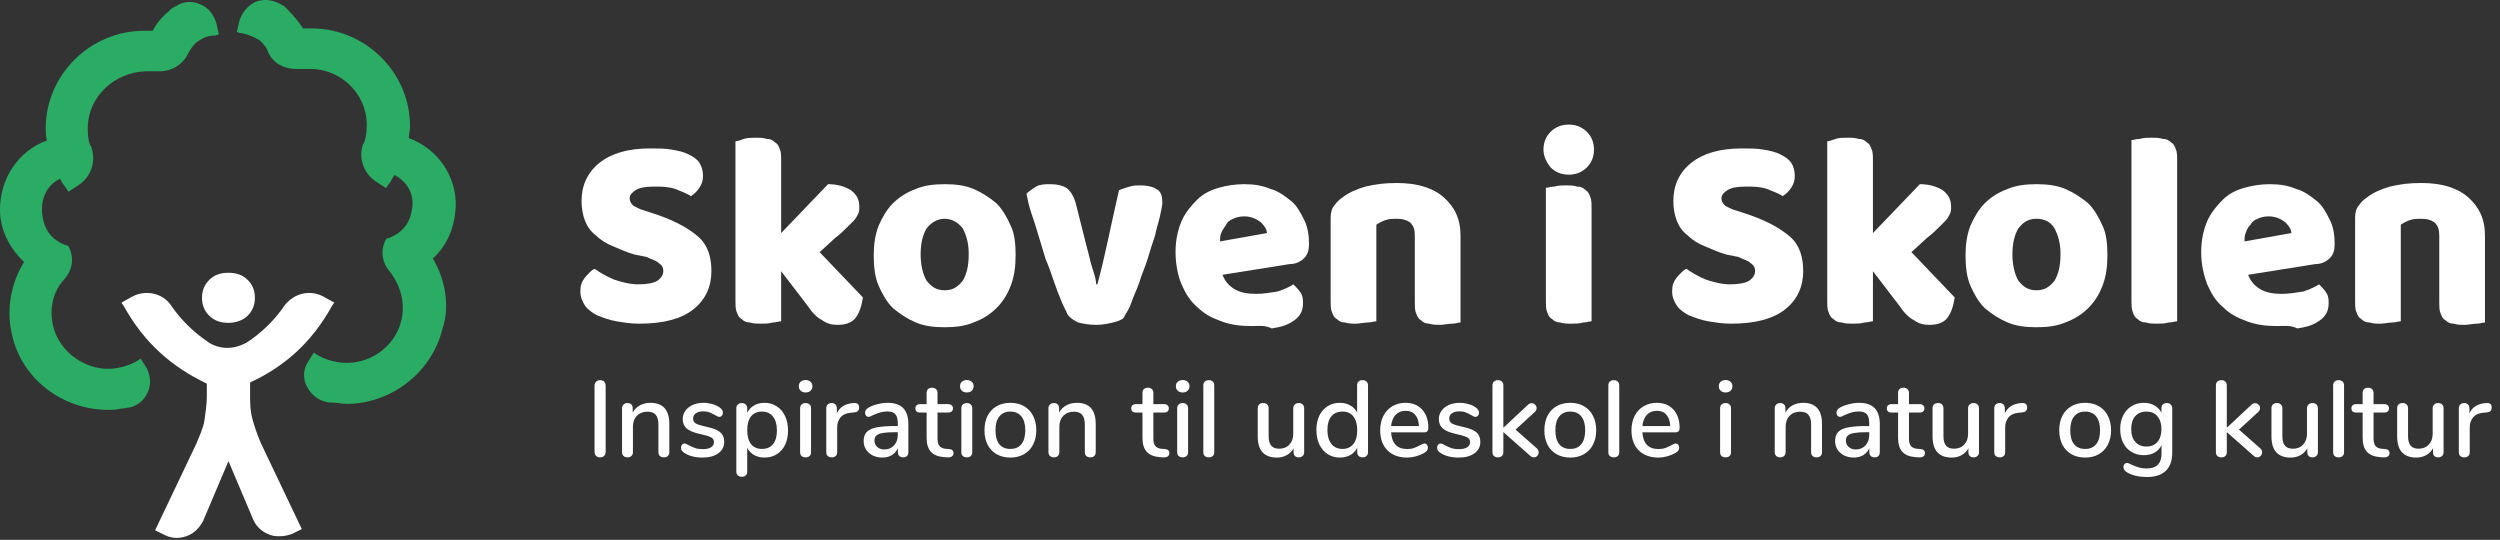 <svg width="301" height="65" viewBox="0 0 301 65" fill="none" xmlns="http://www.w3.org/2000/svg">
<rect x="0" y="0" width="301" height="65" fill="#333333" stroke="none"/>
<g clip-path="url(#clip0_4454_100895)">
<path d="M52.117 31.119C53.854 29.54 54.723 27.387 54.868 24.947C55.013 21.215 52.696 17.914 49.222 16.622C49.222 16.192 49.367 15.761 49.367 15.187C49.367 8.728 44.01 3.418 37.495 3.418C37.061 3.418 36.772 3.418 36.482 3.418C35.903 2.556 35.324 1.839 34.6 1.121C34.455 0.978 34.455 0.978 34.31 0.834C34.166 0.691 33.876 0.547 33.587 0.404C32.718 -0.027 31.705 -0.171 30.691 0.26C29.823 0.691 29.099 1.552 28.809 2.556L28.52 3.848L28.954 3.992C28.954 3.992 28.954 3.992 29.099 3.992C29.823 4.135 30.546 4.422 31.27 4.853C31.705 5.284 32.139 5.714 32.284 6.288C32.863 7.58 34.166 8.298 35.613 8.298H37.206H37.351C40.97 8.298 44.01 11.168 44.155 14.757C44.155 15.474 44.155 16.335 43.865 17.053C43.865 17.197 43.865 17.197 43.721 17.34C43.141 18.919 43.721 20.785 45.168 21.79L46.471 22.651L46.761 22.22C47.05 21.933 47.195 21.503 47.484 21.072C48.932 21.79 49.801 23.225 49.656 24.804C49.511 26.095 49.077 27.818 46.761 28.679H46.616L46.471 28.823C46.037 29.54 45.602 31.262 47.05 32.841C48.208 34.42 48.787 36.43 48.353 38.439C47.629 41.884 44.155 44.18 40.68 43.606C39.812 43.463 38.943 43.176 38.219 42.745L37.785 42.458L37.061 43.606C36.482 44.467 36.482 45.616 36.916 46.477C37.351 47.338 38.075 48.056 39.088 48.343C39.522 48.486 39.956 48.486 40.246 48.486C40.68 48.486 41.259 48.63 41.694 48.63C47.05 48.63 51.972 44.898 53.275 39.587C54.144 37.004 53.71 33.846 52.117 31.119C52.117 31.119 52.117 31.262 52.117 31.119Z" fill="#2AAC65"/>
<path d="M24.177 0.547C23.308 0.116 22.15 0.116 21.281 0.69C20.992 0.834 20.702 0.977 20.557 1.121C20.413 1.264 20.413 1.264 20.268 1.408C19.544 1.982 18.82 2.843 18.386 3.704C18.096 3.704 17.807 3.704 17.372 3.704C10.858 3.704 5.501 9.015 5.501 15.474C5.501 15.904 5.501 16.335 5.646 16.909C2.172 18.201 0 21.502 0 25.234C0 27.53 1.013 29.683 2.751 31.406C2.751 31.406 2.751 31.406 2.895 31.549C1.303 34.133 0.724 37.29 1.448 40.305C2.606 45.615 7.528 49.347 13.029 49.347C13.464 49.347 14.043 49.347 14.477 49.203C14.911 49.203 15.201 49.06 15.635 49.06C16.648 48.773 17.372 48.199 17.807 47.194C18.241 46.189 18.096 45.185 17.662 44.323L16.938 43.175L16.504 43.462C15.78 43.893 14.911 44.18 14.043 44.323C10.568 44.898 7.094 42.458 6.37 39.156C5.936 37.147 6.37 35.138 7.673 33.702C9.12 32.123 8.686 30.401 8.252 29.683L8.107 29.54H7.962C5.646 28.679 5.212 26.956 5.067 25.665C4.922 23.655 5.791 22.22 7.238 21.502C7.383 21.933 7.673 22.22 7.962 22.65L8.252 23.081L9.555 22.22C11.002 21.215 11.582 19.349 11.002 17.77C11.002 17.627 11.002 17.627 10.858 17.483C10.568 16.766 10.568 16.048 10.568 15.187C10.713 11.598 13.753 8.728 17.517 8.584H17.662H19.254C20.702 8.584 22.005 7.723 22.584 6.575C22.874 6.001 23.163 5.57 23.598 5.14C24.177 4.709 24.9 4.278 25.769 4.278C25.769 4.278 25.769 4.278 25.914 4.278L26.348 4.135L26.059 2.843C25.769 1.838 25.19 0.977 24.177 0.547Z" fill="#2AAC65"/>
<path d="M27.506 38.87C28.375 38.87 29.244 38.583 29.823 38.009C30.402 37.435 30.691 36.717 30.691 35.856C30.691 34.995 30.402 34.277 29.823 33.703C29.244 33.129 28.52 32.842 27.506 32.842C26.493 32.842 25.769 33.129 25.19 33.703C24.611 34.277 24.321 34.995 24.321 35.856C24.321 36.717 24.611 37.435 25.19 38.009C25.769 38.583 26.493 38.87 27.506 38.87Z" fill="white"/>
<path d="M39.956 36.86L40.246 36.429L38.943 35.712C37.351 34.851 35.469 35.281 34.31 36.717C33.731 37.578 33.008 38.439 32.284 39.157C31.56 39.874 30.691 40.592 29.823 41.166C29.099 41.597 28.23 41.884 27.362 41.884C26.493 41.884 25.624 41.597 25.045 41.166C24.177 40.592 23.308 39.874 22.584 39.157C21.86 38.439 21.137 37.578 20.557 36.717C19.544 35.281 17.517 34.851 15.925 35.712L14.622 36.429L14.911 36.86C17.372 41.31 20.702 44.18 24.901 46.19V47.768C24.901 48.63 24.756 49.634 24.611 50.639C24.466 51.5 24.032 52.505 23.598 53.51L18.675 63.844L19.834 64.418C20.702 64.849 21.571 64.849 22.439 64.561C23.308 64.274 24.032 63.557 24.466 62.696L27.506 55.519L30.547 62.696C30.981 63.557 31.705 64.131 32.573 64.418C33.008 64.561 33.297 64.561 33.731 64.561C34.31 64.561 34.745 64.418 35.179 64.274L36.337 63.7L31.415 53.366C30.981 52.361 30.691 51.5 30.402 50.495C30.112 49.491 30.112 48.486 30.112 47.625V46.046C34.166 44.18 37.495 41.31 39.956 36.86Z" fill="white"/>
<path d="M76.389 30.645C75.375 30.358 74.507 29.927 73.783 29.64C73.059 29.353 72.335 28.922 71.756 28.348C71.177 27.918 70.743 27.344 70.453 26.626C70.164 25.908 70.019 25.047 70.019 24.186C70.019 22.32 70.743 20.741 72.191 19.593C73.638 18.445 75.665 17.871 78.271 17.871C79.139 17.871 80.153 17.871 80.877 18.014C81.745 18.158 82.324 18.301 82.903 18.588C83.483 18.875 83.917 19.162 84.206 19.593C84.496 20.024 84.641 20.598 84.641 21.172C84.641 21.746 84.496 22.177 84.206 22.607C83.917 23.038 83.627 23.325 83.193 23.612C82.759 23.325 82.035 23.038 81.311 22.751C80.442 22.464 79.574 22.464 78.705 22.464C77.692 22.464 76.968 22.607 76.534 22.894C76.099 23.181 75.81 23.468 75.81 23.899C75.81 24.186 75.954 24.473 76.244 24.76C76.534 24.904 76.968 25.191 77.547 25.334L79.284 25.908C81.311 26.626 82.903 27.487 84.062 28.492C85.22 29.497 85.654 30.932 85.654 32.654C85.654 34.52 84.93 36.099 83.483 37.247C82.035 38.395 79.863 38.97 76.968 38.97C75.954 38.97 75.086 38.826 74.217 38.682C73.349 38.539 72.625 38.252 71.901 37.965C71.322 37.678 70.743 37.247 70.453 36.817C70.164 36.386 69.874 35.812 69.874 35.094C69.874 34.377 70.019 33.946 70.453 33.372C70.888 32.941 71.177 32.511 71.611 32.367C72.191 32.798 72.914 33.228 73.928 33.659C74.796 33.946 75.81 34.233 76.823 34.233C77.837 34.233 78.705 34.09 79.139 33.803C79.574 33.515 79.863 33.085 79.863 32.654C79.863 32.224 79.719 31.937 79.284 31.649C78.995 31.363 78.416 31.219 77.837 30.932L76.389 30.645Z" fill="white"/>
<path d="M103.895 35.812C103.75 36.816 103.461 37.678 103.026 38.252C102.592 38.826 101.868 39.113 100.855 39.113C100.131 39.113 99.552 38.969 98.973 38.539C98.394 38.252 97.815 37.678 97.236 36.816L94.051 32.654V38.682C93.761 38.682 93.472 38.826 93.037 38.826C92.603 38.969 92.024 38.969 91.59 38.969C91.155 38.969 90.721 38.969 90.287 38.826C89.852 38.826 89.563 38.682 89.273 38.395C88.984 38.252 88.839 37.965 88.694 37.534C88.549 37.247 88.549 36.673 88.549 36.242V17.009C88.839 17.009 89.129 16.866 89.563 16.722C89.997 16.579 90.576 16.579 91.01 16.579C91.445 16.579 91.879 16.579 92.313 16.722C92.748 16.722 93.037 16.866 93.327 17.153C93.616 17.296 93.761 17.583 93.906 18.014C94.051 18.301 94.051 18.875 94.051 19.306V28.061L99.697 22.176C100.855 22.176 101.723 22.463 102.447 22.894C103.171 23.468 103.461 24.042 103.461 24.903C103.461 25.19 103.461 25.477 103.316 25.765C103.171 26.052 103.026 26.339 102.737 26.626C102.447 26.913 102.158 27.2 101.868 27.487C101.579 27.774 101.144 28.205 100.565 28.635L98.683 30.358L103.895 35.812Z" fill="white"/>
<path d="M122.281 30.645C122.281 32.08 122.136 33.228 121.702 34.376C121.267 35.525 120.688 36.386 119.965 37.103C119.241 37.821 118.372 38.395 117.214 38.826C116.201 39.256 115.042 39.4 113.739 39.4C112.436 39.4 111.278 39.256 110.265 38.826C109.252 38.395 108.383 37.821 107.514 37.103C106.79 36.386 106.211 35.381 105.777 34.376C105.343 33.372 105.198 32.08 105.198 30.788C105.198 29.496 105.343 28.348 105.777 27.2C106.211 26.195 106.79 25.19 107.514 24.473C108.238 23.755 109.107 23.181 110.265 22.75C111.278 22.32 112.436 22.176 113.739 22.176C115.042 22.176 116.201 22.32 117.214 22.75C118.227 23.181 119.096 23.755 119.965 24.473C120.688 25.19 121.267 26.195 121.702 27.2C122.136 28.061 122.281 29.353 122.281 30.645ZM110.844 30.645C110.844 31.936 111.134 33.085 111.568 33.802C112.147 34.52 112.726 34.95 113.739 34.95C114.753 34.95 115.332 34.52 115.911 33.802C116.345 33.085 116.635 32.08 116.635 30.645C116.635 29.209 116.345 28.348 115.911 27.487C115.332 26.769 114.608 26.339 113.739 26.339C112.871 26.339 112.147 26.769 111.568 27.487C111.134 28.204 110.844 29.209 110.844 30.645Z" fill="white"/>
<path d="M135.31 38.252C135.02 38.539 134.586 38.682 134.007 38.826C133.428 38.969 132.704 39.113 131.98 39.113C131.112 39.113 130.388 38.969 129.809 38.826C129.23 38.539 128.795 38.252 128.506 37.821C128.361 37.391 128.071 36.96 127.782 36.242C127.492 35.525 127.203 34.807 126.913 33.946C126.624 33.085 126.334 32.223 125.9 31.219C125.61 30.214 125.321 29.353 125.031 28.348C124.742 27.343 124.452 26.482 124.163 25.621C123.873 24.76 123.728 24.042 123.584 23.325C123.873 23.038 124.307 22.75 124.742 22.463C125.321 22.176 125.755 22.176 126.479 22.176C127.203 22.176 127.927 22.32 128.361 22.607C128.795 22.894 129.23 23.468 129.519 24.473L130.822 29.64C131.112 30.645 131.256 31.506 131.546 32.367C131.836 33.228 131.98 33.802 131.98 34.233H132.125C132.559 32.654 132.994 30.788 133.428 28.779C133.862 26.769 134.297 24.76 134.731 22.894C135.165 22.75 135.455 22.607 136.034 22.463C136.468 22.32 136.902 22.32 137.337 22.32C138.061 22.32 138.784 22.463 139.219 22.75C139.798 23.038 139.943 23.612 139.943 24.473C139.943 24.76 139.798 25.334 139.653 26.052C139.508 26.769 139.219 27.487 139.074 28.348C138.784 29.209 138.495 30.07 138.205 31.075C137.916 32.08 137.482 32.941 137.192 33.946C136.902 34.807 136.468 35.668 136.179 36.529C135.889 37.391 135.455 37.821 135.31 38.252Z" fill="white"/>
<path d="M150.656 39.256C149.353 39.256 148.195 39.113 147.036 38.682C145.878 38.252 145.01 37.821 144.141 36.96C143.272 36.242 142.693 35.237 142.259 34.233C141.825 33.228 141.535 31.793 141.535 30.358C141.535 28.922 141.825 27.63 142.259 26.626C142.693 25.621 143.417 24.76 144.141 24.042C144.865 23.325 145.733 22.894 146.747 22.607C147.76 22.32 148.774 22.176 149.787 22.176C150.945 22.176 151.959 22.32 152.972 22.75C153.985 23.038 154.709 23.612 155.433 24.186C156.157 24.76 156.591 25.621 157.026 26.482C157.46 27.343 157.605 28.348 157.605 29.353C157.605 30.07 157.46 30.645 157.026 31.075C156.591 31.506 156.012 31.793 155.288 31.793L147.181 33.085C147.471 33.802 147.905 34.376 148.629 34.807C149.353 35.237 150.221 35.381 151.235 35.381C152.103 35.381 152.972 35.237 153.841 35.094C154.709 34.807 155.288 34.52 155.723 34.233C156.012 34.52 156.302 34.807 156.591 35.237C156.881 35.668 156.881 36.099 156.881 36.529C156.881 37.534 156.446 38.252 155.433 38.826C154.709 39.256 153.985 39.4 153.117 39.543C152.248 39.113 151.524 39.256 150.656 39.256ZM149.787 26.052C149.208 26.052 148.774 26.195 148.484 26.339C148.05 26.482 147.76 26.769 147.615 27.056C147.471 27.343 147.181 27.63 147.036 28.061C146.892 28.348 146.892 28.779 146.892 29.066L152.538 28.061C152.538 27.63 152.248 27.2 151.814 26.769C151.235 26.339 150.656 26.052 149.787 26.052Z" fill="white"/>
<path d="M170.344 28.349C170.344 27.631 170.2 27.2 169.765 26.77C169.331 26.483 168.897 26.339 168.173 26.339C167.738 26.339 167.304 26.339 166.87 26.483C166.436 26.626 166.146 26.77 165.712 27.057V38.683C165.422 38.683 165.133 38.826 164.698 38.826C164.264 38.826 163.685 38.97 163.251 38.97C162.816 38.97 162.382 38.97 161.948 38.826C161.513 38.826 161.224 38.683 160.934 38.396C160.645 38.252 160.5 37.965 160.355 37.535C160.21 37.247 160.21 36.673 160.21 36.243V26.196C160.21 25.622 160.355 25.047 160.645 24.76C160.934 24.33 161.224 24.043 161.658 23.756C162.382 23.181 163.395 22.751 164.409 22.464C165.567 22.177 166.725 22.033 168.173 22.033C170.634 22.033 172.516 22.607 173.819 23.756C175.122 24.904 175.846 26.339 175.846 28.349V38.826C175.556 38.826 175.267 38.97 174.832 38.97C174.398 38.97 173.819 39.113 173.385 39.113C172.95 39.113 172.516 39.113 172.082 38.97C171.647 38.97 171.358 38.826 171.068 38.539C170.779 38.396 170.634 38.109 170.489 37.678C170.344 37.391 170.344 36.817 170.344 36.386V28.349V28.349Z" fill="white"/>
<path d="M185.835 18.014C185.835 17.153 186.124 16.435 186.703 15.861C187.282 15.287 188.006 15 188.875 15C189.743 15 190.467 15.287 191.046 15.861C191.625 16.435 191.915 17.153 191.915 18.014C191.915 18.875 191.625 19.593 191.046 20.167C190.467 20.741 189.743 21.028 188.875 21.028C188.006 21.028 187.282 20.741 186.703 20.167C186.124 19.449 185.835 18.732 185.835 18.014ZM191.625 38.682C191.336 38.682 191.046 38.826 190.612 38.826C190.178 38.97 189.599 38.97 189.164 38.97C188.73 38.97 188.296 38.97 187.861 38.826C187.427 38.826 187.138 38.682 186.848 38.395C186.558 38.252 186.414 37.965 186.269 37.534C186.124 37.247 186.124 36.673 186.124 36.242V22.607C186.414 22.607 186.703 22.464 187.138 22.464C187.572 22.32 188.151 22.32 188.585 22.32C189.02 22.32 189.454 22.32 189.888 22.464C190.322 22.464 190.612 22.607 190.902 22.894C191.191 23.038 191.336 23.325 191.481 23.755C191.625 24.042 191.625 24.616 191.625 25.047V38.682Z" fill="white"/>
<path d="M207.84 30.645C206.826 30.358 205.958 29.927 205.234 29.64C204.51 29.353 203.786 28.922 203.207 28.348C202.628 27.918 202.194 27.344 201.904 26.626C201.615 25.908 201.47 25.047 201.47 24.186C201.47 22.32 202.194 20.741 203.641 19.593C205.089 18.445 207.116 17.871 209.722 17.871C210.59 17.871 211.604 17.871 212.327 18.014C213.196 18.158 213.775 18.301 214.354 18.588C214.933 18.875 215.368 19.162 215.657 19.593C215.947 20.024 216.092 20.598 216.092 21.172C216.092 21.746 215.947 22.177 215.657 22.607C215.368 23.038 215.078 23.325 214.644 23.612C214.21 23.325 213.486 23.038 212.762 22.751C211.893 22.464 211.025 22.464 210.156 22.464C209.143 22.464 208.419 22.607 207.984 22.894C207.55 23.181 207.261 23.468 207.261 23.899C207.261 24.186 207.405 24.473 207.695 24.76C207.984 24.904 208.419 25.191 208.998 25.334L210.735 25.908C212.762 26.626 214.354 27.487 215.512 28.492C216.671 29.497 217.105 30.932 217.105 32.654C217.105 34.52 216.381 36.099 214.933 37.247C213.486 38.395 211.314 38.97 208.419 38.97C207.405 38.97 206.537 38.826 205.668 38.682C204.799 38.539 204.076 38.252 203.352 37.965C202.773 37.678 202.194 37.247 201.904 36.817C201.615 36.386 201.325 35.812 201.325 35.094C201.325 34.377 201.47 33.946 201.904 33.372C202.338 32.941 202.628 32.511 203.062 32.367C203.641 32.798 204.365 33.228 205.379 33.659C206.247 33.946 207.261 34.233 208.274 34.233C209.287 34.233 210.156 34.09 210.59 33.803C211.025 33.515 211.314 33.085 211.314 32.654C211.314 32.224 211.169 31.937 210.735 31.649C210.445 31.363 209.866 31.219 209.287 30.932L207.84 30.645Z" fill="white"/>
<path d="M235.346 35.812C235.201 36.816 234.912 37.678 234.477 38.252C234.043 38.826 233.319 39.113 232.306 39.113C231.582 39.113 231.003 38.969 230.424 38.539C229.845 38.252 229.266 37.678 228.687 36.816L225.502 32.654V38.682C225.212 38.682 224.923 38.826 224.488 38.826C224.054 38.969 223.475 38.969 223.041 38.969C222.606 38.969 222.172 38.969 221.738 38.826C221.303 38.826 221.014 38.682 220.724 38.395C220.435 38.252 220.29 37.965 220.145 37.534C220 37.247 220 36.673 220 36.242V17.009C220.29 17.009 220.579 16.866 221.014 16.722C221.448 16.579 222.027 16.579 222.461 16.579C222.896 16.579 223.33 16.579 223.764 16.722C224.199 16.722 224.488 16.866 224.778 17.153C225.067 17.296 225.212 17.583 225.357 18.014C225.502 18.301 225.502 18.875 225.502 19.306V28.061L231.148 22.176C232.306 22.176 233.174 22.463 233.898 22.894C234.622 23.468 234.912 24.042 234.912 24.903C234.912 25.19 234.912 25.477 234.767 25.765C234.622 26.052 234.477 26.339 234.188 26.626C233.898 26.913 233.609 27.2 233.319 27.487C233.03 27.774 232.595 28.205 232.016 28.635L230.134 30.358L235.346 35.812Z" fill="white"/>
<path d="M253.732 30.645C253.732 32.08 253.587 33.228 253.153 34.376C252.718 35.525 252.139 36.386 251.415 37.103C250.692 37.821 249.823 38.395 248.665 38.826C247.651 39.256 246.493 39.4 245.19 39.4C243.887 39.4 242.729 39.256 241.716 38.826C240.702 38.395 239.834 37.821 238.965 37.103C238.241 36.386 237.662 35.381 237.228 34.376C236.794 33.372 236.649 32.08 236.649 30.788C236.649 29.496 236.794 28.348 237.228 27.2C237.662 26.195 238.241 25.19 238.965 24.473C239.689 23.755 240.558 23.181 241.716 22.75C242.729 22.32 243.887 22.176 245.19 22.176C246.493 22.176 247.651 22.32 248.665 22.75C249.678 23.181 250.547 23.755 251.415 24.473C252.139 25.19 252.718 26.195 253.153 27.2C253.587 28.061 253.732 29.353 253.732 30.645ZM242.295 30.645C242.295 31.936 242.584 33.085 243.019 33.802C243.598 34.52 244.177 34.95 245.19 34.95C246.204 34.95 246.783 34.52 247.362 33.802C247.796 33.085 248.086 32.08 248.086 30.645C248.086 29.209 247.796 28.348 247.362 27.487C246.928 26.769 246.204 26.339 245.19 26.339C244.177 26.339 243.598 26.769 243.019 27.487C242.584 28.204 242.295 29.209 242.295 30.645Z" fill="white"/>
<path d="M262.128 38.682C261.839 38.682 261.549 38.826 261.115 38.826C260.681 38.969 260.102 38.969 259.667 38.969C259.233 38.969 258.799 38.969 258.364 38.826C257.93 38.826 257.64 38.682 257.351 38.395C257.061 38.252 256.917 37.965 256.772 37.534C256.627 37.103 256.627 36.673 256.627 36.242V16.866C256.917 16.866 257.206 16.722 257.64 16.722C258.075 16.579 258.654 16.579 259.088 16.579C259.522 16.579 259.957 16.579 260.391 16.722C260.825 16.722 261.115 16.866 261.404 17.153C261.694 17.296 261.839 17.583 261.984 18.014C262.128 18.301 262.128 18.875 262.128 19.306V38.682Z" fill="white"/>
<path d="M274.144 39.256C272.841 39.256 271.683 39.113 270.525 38.682C269.367 38.252 268.498 37.821 267.63 36.96C266.761 36.242 266.182 35.237 265.748 34.233C265.313 33.085 265.024 31.793 265.024 30.358C265.024 28.922 265.313 27.63 265.748 26.626C266.182 25.621 266.906 24.76 267.63 24.042C268.353 23.325 269.222 22.894 270.235 22.607C271.249 22.32 272.262 22.176 273.276 22.176C274.434 22.176 275.447 22.32 276.461 22.75C277.474 23.038 278.198 23.612 278.922 24.186C279.645 24.76 280.08 25.621 280.514 26.482C280.948 27.343 281.093 28.348 281.093 29.353C281.093 30.07 280.948 30.645 280.514 31.075C280.08 31.506 279.501 31.793 278.777 31.793L270.67 33.085C270.959 33.802 271.394 34.376 272.117 34.807C272.841 35.237 273.71 35.381 274.723 35.381C275.592 35.381 276.461 35.237 277.329 35.094C278.198 34.807 278.777 34.52 279.211 34.233C279.501 34.52 279.79 34.807 280.08 35.237C280.369 35.668 280.369 36.099 280.369 36.529C280.369 37.534 279.935 38.252 278.922 38.826C278.198 39.256 277.474 39.4 276.605 39.543C275.737 39.113 274.868 39.256 274.144 39.256ZM273.131 26.052C272.552 26.052 272.117 26.195 271.828 26.339C271.394 26.482 271.104 26.769 270.959 27.056C270.67 27.343 270.525 27.63 270.38 28.061C270.235 28.348 270.235 28.779 270.235 29.066L275.881 28.061C275.881 27.63 275.592 27.2 275.158 26.769C274.578 26.339 273.999 26.052 273.131 26.052Z" fill="white"/>
<path d="M293.688 28.349C293.688 27.631 293.543 27.2 293.109 26.77C292.675 26.483 292.24 26.339 291.517 26.339C291.082 26.339 290.648 26.339 290.214 26.483C289.779 26.626 289.49 26.77 289.055 27.057V38.683C288.766 38.683 288.476 38.826 288.042 38.826C287.608 38.826 287.029 38.97 286.594 38.97C286.16 38.97 285.726 38.97 285.291 38.826C284.857 38.826 284.568 38.683 284.278 38.396C283.989 38.252 283.844 37.965 283.699 37.535C283.554 37.247 283.554 36.673 283.554 36.243V26.196C283.554 25.622 283.699 25.047 283.989 24.76C284.278 24.33 284.568 24.043 285.002 23.756C285.726 23.181 286.739 22.751 287.753 22.464C288.911 22.177 290.069 22.033 291.517 22.033C293.978 22.033 295.86 22.607 297.163 23.756C298.466 24.904 299.189 26.339 299.189 28.349V38.826C298.9 38.826 298.61 38.97 298.176 38.97C297.742 38.97 297.163 39.113 296.728 39.113C296.294 39.113 295.86 39.113 295.425 38.97C294.991 38.97 294.701 38.826 294.412 38.539C294.122 38.396 293.978 38.109 293.833 37.678C293.688 37.391 293.688 36.817 293.688 36.386V28.349V28.349Z" fill="white"/>
<path d="M72.245 55.065C72.046 55.065 71.885 55.004 71.764 54.883C71.643 54.762 71.582 54.597 71.582 54.389V46.446C71.582 46.247 71.643 46.086 71.764 45.965C71.885 45.835 72.046 45.77 72.245 45.77C72.453 45.77 72.618 45.831 72.739 45.952C72.86 46.073 72.921 46.238 72.921 46.446V54.389C72.921 54.597 72.86 54.762 72.739 54.883C72.626 55.004 72.462 55.065 72.245 55.065ZM78.311 48.5C79.828 48.5 80.586 49.354 80.586 51.061V54.441C80.586 54.64 80.525 54.796 80.404 54.909C80.291 55.013 80.131 55.065 79.923 55.065C79.724 55.065 79.563 55.009 79.442 54.896C79.329 54.783 79.273 54.632 79.273 54.441V51.126C79.273 50.589 79.165 50.194 78.948 49.943C78.74 49.692 78.41 49.566 77.96 49.566C77.431 49.566 77.007 49.731 76.686 50.06C76.365 50.389 76.205 50.831 76.205 51.386V54.441C76.205 54.632 76.144 54.783 76.023 54.896C75.91 55.009 75.754 55.065 75.555 55.065C75.356 55.065 75.195 55.009 75.074 54.896C74.953 54.783 74.892 54.632 74.892 54.441V49.15C74.892 48.968 74.953 48.821 75.074 48.708C75.204 48.587 75.364 48.526 75.555 48.526C75.746 48.526 75.897 48.582 76.01 48.695C76.123 48.808 76.179 48.955 76.179 49.137V49.67C76.387 49.289 76.677 48.998 77.05 48.799C77.422 48.6 77.843 48.5 78.311 48.5ZM84.592 55.091C83.708 55.091 82.984 54.909 82.421 54.545C82.265 54.45 82.152 54.35 82.083 54.246C82.022 54.142 81.992 54.025 81.992 53.895C81.992 53.756 82.031 53.639 82.109 53.544C82.187 53.449 82.287 53.401 82.408 53.401C82.521 53.401 82.698 53.47 82.941 53.609C83.201 53.748 83.452 53.86 83.695 53.947C83.946 54.034 84.258 54.077 84.631 54.077C85.047 54.077 85.372 54.003 85.606 53.856C85.84 53.709 85.957 53.501 85.957 53.232C85.957 53.059 85.909 52.92 85.814 52.816C85.727 52.712 85.571 52.621 85.346 52.543C85.121 52.456 84.787 52.365 84.345 52.27C83.582 52.105 83.032 51.884 82.694 51.607C82.365 51.321 82.2 50.935 82.2 50.45C82.2 50.077 82.308 49.744 82.525 49.449C82.742 49.146 83.041 48.912 83.422 48.747C83.803 48.582 84.237 48.5 84.722 48.5C85.069 48.5 85.407 48.548 85.736 48.643C86.065 48.73 86.356 48.86 86.607 49.033C86.893 49.224 87.036 49.445 87.036 49.696C87.036 49.835 86.993 49.952 86.906 50.047C86.828 50.142 86.733 50.19 86.62 50.19C86.542 50.19 86.464 50.173 86.386 50.138C86.308 50.103 86.204 50.047 86.074 49.969C85.84 49.83 85.619 49.722 85.411 49.644C85.212 49.566 84.96 49.527 84.657 49.527C84.293 49.527 83.998 49.605 83.773 49.761C83.556 49.917 83.448 50.129 83.448 50.398C83.448 50.641 83.548 50.831 83.747 50.97C83.955 51.1 84.341 51.226 84.904 51.347C85.485 51.468 85.94 51.607 86.269 51.763C86.598 51.919 86.832 52.114 86.971 52.348C87.118 52.573 87.192 52.864 87.192 53.219C87.192 53.782 86.954 54.237 86.477 54.584C86.009 54.922 85.381 55.091 84.592 55.091ZM92.059 48.5C92.606 48.5 93.091 48.639 93.516 48.916C93.949 49.193 94.282 49.583 94.516 50.086C94.759 50.589 94.88 51.169 94.88 51.828C94.88 52.478 94.763 53.05 94.529 53.544C94.296 54.038 93.962 54.419 93.528 54.688C93.104 54.957 92.614 55.091 92.059 55.091C91.583 55.091 91.162 54.991 90.799 54.792C90.434 54.584 90.157 54.289 89.966 53.908V56.807C89.966 56.989 89.906 57.132 89.784 57.236C89.672 57.349 89.52 57.405 89.329 57.405C89.13 57.405 88.966 57.349 88.835 57.236C88.714 57.123 88.653 56.972 88.653 56.781V49.163C88.653 48.972 88.714 48.821 88.835 48.708C88.957 48.587 89.117 48.526 89.317 48.526C89.507 48.526 89.663 48.587 89.784 48.708C89.906 48.821 89.966 48.972 89.966 49.163V49.696C90.157 49.315 90.434 49.02 90.799 48.812C91.162 48.604 91.583 48.5 92.059 48.5ZM91.748 54.051C92.32 54.051 92.761 53.86 93.073 53.479C93.385 53.089 93.541 52.539 93.541 51.828C93.541 51.109 93.381 50.55 93.061 50.151C92.749 49.752 92.311 49.553 91.748 49.553C91.175 49.553 90.734 49.748 90.421 50.138C90.118 50.528 89.966 51.083 89.966 51.802C89.966 52.521 90.118 53.076 90.421 53.466C90.734 53.856 91.175 54.051 91.748 54.051ZM96.997 55.065C96.806 55.065 96.646 55.013 96.516 54.909C96.395 54.805 96.334 54.649 96.334 54.441V49.163C96.334 48.955 96.395 48.799 96.516 48.695C96.646 48.582 96.806 48.526 96.997 48.526C97.188 48.526 97.344 48.582 97.465 48.695C97.587 48.799 97.647 48.955 97.647 49.163V54.441C97.647 54.649 97.587 54.805 97.465 54.909C97.344 55.013 97.188 55.065 96.997 55.065ZM96.997 47.252C96.746 47.252 96.546 47.183 96.399 47.044C96.252 46.905 96.178 46.723 96.178 46.498C96.178 46.273 96.252 46.095 96.399 45.965C96.546 45.826 96.746 45.757 96.997 45.757C97.24 45.757 97.435 45.826 97.582 45.965C97.738 46.095 97.816 46.273 97.816 46.498C97.816 46.723 97.743 46.905 97.595 47.044C97.448 47.183 97.249 47.252 96.997 47.252ZM102.811 48.526C103.227 48.5 103.435 48.678 103.435 49.059C103.435 49.25 103.387 49.393 103.292 49.488C103.196 49.583 103.032 49.64 102.798 49.657L102.408 49.696C101.862 49.748 101.454 49.939 101.186 50.268C100.926 50.597 100.796 50.996 100.796 51.464V54.441C100.796 54.649 100.735 54.805 100.614 54.909C100.492 55.013 100.336 55.065 100.146 55.065C99.955 55.065 99.795 55.013 99.665 54.909C99.543 54.805 99.483 54.649 99.483 54.441V49.15C99.483 48.951 99.543 48.799 99.665 48.695C99.795 48.582 99.955 48.526 100.146 48.526C100.319 48.526 100.462 48.582 100.575 48.695C100.696 48.799 100.757 48.946 100.757 49.137V49.761C100.93 49.38 101.181 49.089 101.511 48.89C101.84 48.691 102.213 48.574 102.629 48.539L102.811 48.526ZM106.87 48.5C107.711 48.5 108.335 48.712 108.742 49.137C109.158 49.562 109.366 50.207 109.366 51.074V54.441C109.366 54.64 109.31 54.796 109.197 54.909C109.085 55.013 108.929 55.065 108.729 55.065C108.539 55.065 108.387 55.009 108.274 54.896C108.162 54.783 108.105 54.632 108.105 54.441V53.96C107.941 54.324 107.694 54.606 107.364 54.805C107.044 54.996 106.667 55.091 106.233 55.091C105.817 55.091 105.436 55.009 105.089 54.844C104.743 54.671 104.47 54.432 104.27 54.129C104.08 53.826 103.984 53.488 103.984 53.115C103.984 52.656 104.101 52.296 104.335 52.036C104.578 51.767 104.972 51.577 105.518 51.464C106.073 51.351 106.831 51.295 107.793 51.295H108.092V50.918C108.092 50.433 107.993 50.082 107.793 49.865C107.594 49.648 107.273 49.54 106.831 49.54C106.528 49.54 106.242 49.579 105.973 49.657C105.705 49.735 105.41 49.848 105.089 49.995C104.855 50.125 104.691 50.19 104.595 50.19C104.465 50.19 104.357 50.142 104.27 50.047C104.192 49.952 104.153 49.83 104.153 49.683C104.153 49.553 104.188 49.44 104.257 49.345C104.335 49.241 104.457 49.141 104.621 49.046C104.925 48.881 105.28 48.751 105.687 48.656C106.095 48.552 106.489 48.5 106.87 48.5ZM106.467 54.116C106.944 54.116 107.334 53.956 107.637 53.635C107.941 53.306 108.092 52.885 108.092 52.374V52.036H107.858C107.182 52.036 106.662 52.066 106.298 52.127C105.934 52.188 105.674 52.292 105.518 52.439C105.362 52.578 105.284 52.781 105.284 53.05C105.284 53.362 105.397 53.618 105.622 53.817C105.848 54.016 106.129 54.116 106.467 54.116ZM114.269 54.064C114.46 54.081 114.594 54.133 114.672 54.22C114.759 54.298 114.802 54.411 114.802 54.558C114.802 54.731 114.733 54.866 114.594 54.961C114.464 55.048 114.269 55.082 114.009 55.065L113.658 55.039C112.956 54.987 112.432 54.775 112.085 54.402C111.739 54.021 111.565 53.462 111.565 52.725V49.67H110.785C110.404 49.67 110.213 49.501 110.213 49.163C110.213 49.007 110.261 48.886 110.356 48.799C110.46 48.704 110.603 48.656 110.785 48.656H111.565V47.317C111.565 47.118 111.622 46.962 111.734 46.849C111.856 46.736 112.016 46.68 112.215 46.68C112.415 46.68 112.575 46.736 112.696 46.849C112.818 46.962 112.878 47.118 112.878 47.317V48.656H114.165C114.347 48.656 114.486 48.704 114.581 48.799C114.685 48.886 114.737 49.007 114.737 49.163C114.737 49.328 114.685 49.453 114.581 49.54C114.486 49.627 114.347 49.67 114.165 49.67H112.878V52.816C112.878 53.223 112.961 53.522 113.125 53.713C113.299 53.904 113.559 54.012 113.905 54.038L114.269 54.064ZM116.408 55.065C116.218 55.065 116.057 55.013 115.927 54.909C115.806 54.805 115.745 54.649 115.745 54.441V49.163C115.745 48.955 115.806 48.799 115.927 48.695C116.057 48.582 116.218 48.526 116.408 48.526C116.599 48.526 116.755 48.582 116.876 48.695C116.998 48.799 117.058 48.955 117.058 49.163V54.441C117.058 54.649 116.998 54.805 116.876 54.909C116.755 55.013 116.599 55.065 116.408 55.065ZM116.408 47.252C116.157 47.252 115.958 47.183 115.81 47.044C115.663 46.905 115.589 46.723 115.589 46.498C115.589 46.273 115.663 46.095 115.81 45.965C115.958 45.826 116.157 45.757 116.408 45.757C116.651 45.757 116.846 45.826 116.993 45.965C117.149 46.095 117.227 46.273 117.227 46.498C117.227 46.723 117.154 46.905 117.006 47.044C116.859 47.183 116.66 47.252 116.408 47.252ZM121.65 55.091C121.026 55.091 120.475 54.957 119.999 54.688C119.531 54.419 119.167 54.038 118.907 53.544C118.655 53.041 118.53 52.461 118.53 51.802C118.53 51.135 118.655 50.554 118.907 50.06C119.167 49.557 119.531 49.172 119.999 48.903C120.475 48.634 121.026 48.5 121.65 48.5C122.274 48.5 122.82 48.634 123.288 48.903C123.764 49.172 124.128 49.557 124.38 50.06C124.64 50.554 124.77 51.135 124.77 51.802C124.77 52.461 124.64 53.041 124.38 53.544C124.128 54.038 123.764 54.419 123.288 54.688C122.82 54.957 122.274 55.091 121.65 55.091ZM121.65 54.051C122.23 54.051 122.672 53.86 122.976 53.479C123.288 53.098 123.444 52.539 123.444 51.802C123.444 51.074 123.288 50.519 122.976 50.138C122.664 49.748 122.222 49.553 121.65 49.553C121.078 49.553 120.636 49.748 120.324 50.138C120.012 50.519 119.856 51.074 119.856 51.802C119.856 52.539 120.007 53.098 120.311 53.479C120.623 53.86 121.069 54.051 121.65 54.051ZM129.651 48.5C131.167 48.5 131.926 49.354 131.926 51.061V54.441C131.926 54.64 131.865 54.796 131.744 54.909C131.631 55.013 131.471 55.065 131.263 55.065C131.063 55.065 130.903 55.009 130.782 54.896C130.669 54.783 130.613 54.632 130.613 54.441V51.126C130.613 50.589 130.504 50.194 130.288 49.943C130.08 49.692 129.75 49.566 129.3 49.566C128.771 49.566 128.346 49.731 128.026 50.06C127.705 50.389 127.545 50.831 127.545 51.386V54.441C127.545 54.632 127.484 54.783 127.363 54.896C127.25 55.009 127.094 55.065 126.895 55.065C126.695 55.065 126.535 55.009 126.414 54.896C126.292 54.783 126.232 54.632 126.232 54.441V49.15C126.232 48.968 126.292 48.821 126.414 48.708C126.544 48.587 126.704 48.526 126.895 48.526C127.085 48.526 127.237 48.582 127.35 48.695C127.462 48.808 127.519 48.955 127.519 49.137V49.67C127.727 49.289 128.017 48.998 128.39 48.799C128.762 48.6 129.183 48.5 129.651 48.5ZM140.257 54.064C140.447 54.081 140.582 54.133 140.66 54.22C140.746 54.298 140.79 54.411 140.79 54.558C140.79 54.731 140.72 54.866 140.582 54.961C140.452 55.048 140.257 55.082 139.997 55.065L139.646 55.039C138.944 54.987 138.419 54.775 138.073 54.402C137.726 54.021 137.553 53.462 137.553 52.725V49.67H136.773C136.391 49.67 136.201 49.501 136.201 49.163C136.201 49.007 136.248 48.886 136.344 48.799C136.448 48.704 136.591 48.656 136.773 48.656H137.553V47.317C137.553 47.118 137.609 46.962 137.722 46.849C137.843 46.736 138.003 46.68 138.203 46.68C138.402 46.68 138.562 46.736 138.684 46.849C138.805 46.962 138.866 47.118 138.866 47.317V48.656H140.153C140.335 48.656 140.473 48.704 140.569 48.799C140.673 48.886 140.725 49.007 140.725 49.163C140.725 49.328 140.673 49.453 140.569 49.54C140.473 49.627 140.335 49.67 140.153 49.67H138.866V52.816C138.866 53.223 138.948 53.522 139.113 53.713C139.286 53.904 139.546 54.012 139.893 54.038L140.257 54.064ZM142.396 55.065C142.205 55.065 142.045 55.013 141.915 54.909C141.793 54.805 141.733 54.649 141.733 54.441V49.163C141.733 48.955 141.793 48.799 141.915 48.695C142.045 48.582 142.205 48.526 142.396 48.526C142.586 48.526 142.742 48.582 142.864 48.695C142.985 48.799 143.046 48.955 143.046 49.163V54.441C143.046 54.649 142.985 54.805 142.864 54.909C142.742 55.013 142.586 55.065 142.396 55.065ZM142.396 47.252C142.144 47.252 141.945 47.183 141.798 47.044C141.65 46.905 141.577 46.723 141.577 46.498C141.577 46.273 141.65 46.095 141.798 45.965C141.945 45.826 142.144 45.757 142.396 45.757C142.638 45.757 142.833 45.826 142.981 45.965C143.137 46.095 143.215 46.273 143.215 46.498C143.215 46.723 143.141 46.905 142.994 47.044C142.846 47.183 142.647 47.252 142.396 47.252ZM145.544 55.065C145.353 55.065 145.193 55.013 145.063 54.909C144.942 54.805 144.881 54.649 144.881 54.441V46.407C144.881 46.199 144.942 46.043 145.063 45.939C145.193 45.826 145.353 45.77 145.544 45.77C145.735 45.77 145.891 45.826 146.012 45.939C146.133 46.043 146.194 46.199 146.194 46.407V54.441C146.194 54.649 146.133 54.805 146.012 54.909C145.891 55.013 145.735 55.065 145.544 55.065ZM156.371 48.526C156.571 48.526 156.727 48.582 156.839 48.695C156.961 48.808 157.021 48.964 157.021 49.163V54.454C157.021 54.636 156.961 54.783 156.839 54.896C156.718 55.009 156.558 55.065 156.358 55.065C156.176 55.065 156.029 55.013 155.916 54.909C155.804 54.796 155.747 54.649 155.747 54.467V53.973C155.548 54.337 155.271 54.614 154.915 54.805C154.569 54.996 154.179 55.091 153.745 55.091C152.203 55.091 151.431 54.242 151.431 52.543V49.163C151.431 48.964 151.488 48.808 151.6 48.695C151.722 48.582 151.886 48.526 152.094 48.526C152.294 48.526 152.45 48.582 152.562 48.695C152.684 48.808 152.744 48.964 152.744 49.163V52.53C152.744 53.041 152.848 53.418 153.056 53.661C153.264 53.904 153.585 54.025 154.018 54.025C154.53 54.025 154.937 53.86 155.24 53.531C155.552 53.202 155.708 52.764 155.708 52.218V49.163C155.708 48.972 155.769 48.821 155.89 48.708C156.012 48.587 156.172 48.526 156.371 48.526ZM164.046 45.77C164.245 45.77 164.405 45.826 164.527 45.939C164.648 46.052 164.709 46.203 164.709 46.394V54.428C164.709 54.627 164.648 54.783 164.527 54.896C164.414 55.009 164.258 55.065 164.059 55.065C163.859 55.065 163.699 55.009 163.578 54.896C163.465 54.783 163.409 54.627 163.409 54.428V53.908C163.218 54.289 162.941 54.584 162.577 54.792C162.213 54.991 161.792 55.091 161.316 55.091C160.77 55.091 160.28 54.952 159.847 54.675C159.422 54.398 159.088 54.008 158.846 53.505C158.612 53.002 158.495 52.426 158.495 51.776C158.495 51.117 158.612 50.541 158.846 50.047C159.088 49.553 159.422 49.172 159.847 48.903C160.271 48.634 160.761 48.5 161.316 48.5C161.792 48.5 162.208 48.604 162.564 48.812C162.928 49.011 163.205 49.297 163.396 49.67V46.368C163.396 46.186 163.452 46.043 163.565 45.939C163.686 45.826 163.846 45.77 164.046 45.77ZM161.628 54.051C162.191 54.051 162.629 53.856 162.941 53.466C163.253 53.076 163.409 52.521 163.409 51.802C163.409 51.083 163.253 50.528 162.941 50.138C162.637 49.748 162.2 49.553 161.628 49.553C161.056 49.553 160.609 49.748 160.289 50.138C159.977 50.519 159.821 51.065 159.821 51.776C159.821 52.487 159.981 53.046 160.302 53.453C160.622 53.852 161.064 54.051 161.628 54.051ZM171.505 53.401C171.627 53.401 171.726 53.449 171.804 53.544C171.882 53.639 171.921 53.761 171.921 53.908C171.921 54.159 171.765 54.372 171.453 54.545C171.15 54.718 170.816 54.853 170.452 54.948C170.097 55.043 169.755 55.091 169.425 55.091C168.42 55.091 167.627 54.801 167.046 54.22C166.466 53.631 166.175 52.829 166.175 51.815C166.175 51.165 166.301 50.589 166.552 50.086C166.812 49.583 167.172 49.193 167.631 48.916C168.099 48.639 168.628 48.5 169.217 48.5C170.067 48.5 170.738 48.773 171.232 49.319C171.726 49.865 171.973 50.602 171.973 51.529C171.973 51.876 171.817 52.049 171.505 52.049H167.488C167.575 53.392 168.221 54.064 169.425 54.064C169.746 54.064 170.023 54.021 170.257 53.934C170.491 53.847 170.738 53.735 170.998 53.596C171.024 53.579 171.094 53.544 171.206 53.492C171.328 53.431 171.427 53.401 171.505 53.401ZM169.243 49.462C168.741 49.462 168.338 49.622 168.034 49.943C167.731 50.264 167.549 50.714 167.488 51.295H170.842C170.816 50.706 170.665 50.255 170.387 49.943C170.119 49.622 169.737 49.462 169.243 49.462ZM175.63 55.091C174.746 55.091 174.022 54.909 173.459 54.545C173.303 54.45 173.19 54.35 173.121 54.246C173.06 54.142 173.03 54.025 173.03 53.895C173.03 53.756 173.069 53.639 173.147 53.544C173.225 53.449 173.325 53.401 173.446 53.401C173.559 53.401 173.736 53.47 173.979 53.609C174.239 53.748 174.49 53.86 174.733 53.947C174.984 54.034 175.296 54.077 175.669 54.077C176.085 54.077 176.41 54.003 176.644 53.856C176.878 53.709 176.995 53.501 176.995 53.232C176.995 53.059 176.947 52.92 176.852 52.816C176.765 52.712 176.609 52.621 176.384 52.543C176.159 52.456 175.825 52.365 175.383 52.27C174.62 52.105 174.07 51.884 173.732 51.607C173.403 51.321 173.238 50.935 173.238 50.45C173.238 50.077 173.346 49.744 173.563 49.449C173.78 49.146 174.079 48.912 174.46 48.747C174.841 48.582 175.275 48.5 175.76 48.5C176.107 48.5 176.445 48.548 176.774 48.643C177.103 48.73 177.394 48.86 177.645 49.033C177.931 49.224 178.074 49.445 178.074 49.696C178.074 49.835 178.031 49.952 177.944 50.047C177.866 50.142 177.771 50.19 177.658 50.19C177.58 50.19 177.502 50.173 177.424 50.138C177.346 50.103 177.242 50.047 177.112 49.969C176.878 49.83 176.657 49.722 176.449 49.644C176.25 49.566 175.998 49.527 175.695 49.527C175.331 49.527 175.036 49.605 174.811 49.761C174.594 49.917 174.486 50.129 174.486 50.398C174.486 50.641 174.586 50.831 174.785 50.97C174.993 51.1 175.379 51.226 175.942 51.347C176.523 51.468 176.978 51.607 177.307 51.763C177.636 51.919 177.87 52.114 178.009 52.348C178.156 52.573 178.23 52.864 178.23 53.219C178.23 53.782 177.992 54.237 177.515 54.584C177.047 54.922 176.419 55.091 175.63 55.091ZM185.022 53.973C185.178 54.103 185.256 54.263 185.256 54.454C185.256 54.619 185.199 54.762 185.087 54.883C184.974 55.004 184.84 55.065 184.684 55.065C184.519 55.065 184.372 55.004 184.242 54.883L181.005 52.023V54.428C181.005 54.636 180.944 54.796 180.823 54.909C180.701 55.013 180.545 55.065 180.355 55.065C180.164 55.065 180.004 55.013 179.874 54.909C179.752 54.796 179.692 54.636 179.692 54.428V46.407C179.692 46.199 179.752 46.043 179.874 45.939C180.004 45.826 180.164 45.77 180.355 45.77C180.545 45.77 180.701 45.826 180.823 45.939C180.944 46.043 181.005 46.199 181.005 46.407V51.503L183.969 48.734C184.116 48.604 184.259 48.539 184.398 48.539C184.562 48.539 184.705 48.6 184.827 48.721C184.948 48.842 185.009 48.985 185.009 49.15C185.009 49.315 184.935 49.466 184.788 49.605L182.474 51.724L185.022 53.973ZM189.062 55.091C188.438 55.091 187.888 54.957 187.411 54.688C186.943 54.419 186.579 54.038 186.319 53.544C186.068 53.041 185.942 52.461 185.942 51.802C185.942 51.135 186.068 50.554 186.319 50.06C186.579 49.557 186.943 49.172 187.411 48.903C187.888 48.634 188.438 48.5 189.062 48.5C189.686 48.5 190.232 48.634 190.7 48.903C191.177 49.172 191.541 49.557 191.792 50.06C192.052 50.554 192.182 51.135 192.182 51.802C192.182 52.461 192.052 53.041 191.792 53.544C191.541 54.038 191.177 54.419 190.7 54.688C190.232 54.957 189.686 55.091 189.062 55.091ZM189.062 54.051C189.643 54.051 190.085 53.86 190.388 53.479C190.7 53.098 190.856 52.539 190.856 51.802C190.856 51.074 190.7 50.519 190.388 50.138C190.076 49.748 189.634 49.553 189.062 49.553C188.49 49.553 188.048 49.748 187.736 50.138C187.424 50.519 187.268 51.074 187.268 51.802C187.268 52.539 187.42 53.098 187.723 53.479C188.035 53.86 188.481 54.051 189.062 54.051ZM194.307 55.065C194.116 55.065 193.956 55.013 193.826 54.909C193.704 54.805 193.644 54.649 193.644 54.441V46.407C193.644 46.199 193.704 46.043 193.826 45.939C193.956 45.826 194.116 45.77 194.307 45.77C194.497 45.77 194.653 45.826 194.775 45.939C194.896 46.043 194.957 46.199 194.957 46.407V54.441C194.957 54.649 194.896 54.805 194.775 54.909C194.653 55.013 194.497 55.065 194.307 55.065ZM201.758 53.401C201.88 53.401 201.979 53.449 202.057 53.544C202.135 53.639 202.174 53.761 202.174 53.908C202.174 54.159 202.018 54.372 201.706 54.545C201.403 54.718 201.069 54.853 200.705 54.948C200.35 55.043 200.008 55.091 199.678 55.091C198.673 55.091 197.88 54.801 197.299 54.22C196.719 53.631 196.428 52.829 196.428 51.815C196.428 51.165 196.554 50.589 196.805 50.086C197.065 49.583 197.425 49.193 197.884 48.916C198.352 48.639 198.881 48.5 199.47 48.5C200.32 48.5 200.991 48.773 201.485 49.319C201.979 49.865 202.226 50.602 202.226 51.529C202.226 51.876 202.07 52.049 201.758 52.049H197.741C197.828 53.392 198.474 54.064 199.678 54.064C199.999 54.064 200.276 54.021 200.51 53.934C200.744 53.847 200.991 53.735 201.251 53.596C201.277 53.579 201.347 53.544 201.459 53.492C201.581 53.431 201.68 53.401 201.758 53.401ZM199.496 49.462C198.994 49.462 198.591 49.622 198.287 49.943C197.984 50.264 197.802 50.714 197.741 51.295H201.095C201.069 50.706 200.918 50.255 200.64 49.943C200.372 49.622 199.99 49.462 199.496 49.462ZM207.764 55.065C207.573 55.065 207.413 55.013 207.283 54.909C207.161 54.805 207.101 54.649 207.101 54.441V49.163C207.101 48.955 207.161 48.799 207.283 48.695C207.413 48.582 207.573 48.526 207.764 48.526C207.954 48.526 208.11 48.582 208.232 48.695C208.353 48.799 208.414 48.955 208.414 49.163V54.441C208.414 54.649 208.353 54.805 208.232 54.909C208.11 55.013 207.954 55.065 207.764 55.065ZM207.764 47.252C207.512 47.252 207.313 47.183 207.166 47.044C207.018 46.905 206.945 46.723 206.945 46.498C206.945 46.273 207.018 46.095 207.166 45.965C207.313 45.826 207.512 45.757 207.764 45.757C208.006 45.757 208.201 45.826 208.349 45.965C208.505 46.095 208.583 46.273 208.583 46.498C208.583 46.723 208.509 46.905 208.362 47.044C208.214 47.183 208.015 47.252 207.764 47.252ZM217.096 48.5C218.613 48.5 219.371 49.354 219.371 51.061V54.441C219.371 54.64 219.31 54.796 219.189 54.909C219.076 55.013 218.916 55.065 218.708 55.065C218.509 55.065 218.348 55.009 218.227 54.896C218.114 54.783 218.058 54.632 218.058 54.441V51.126C218.058 50.589 217.95 50.194 217.733 49.943C217.525 49.692 217.196 49.566 216.745 49.566C216.216 49.566 215.792 49.731 215.471 50.06C215.15 50.389 214.99 50.831 214.99 51.386V54.441C214.99 54.632 214.929 54.783 214.808 54.896C214.695 55.009 214.539 55.065 214.34 55.065C214.141 55.065 213.98 55.009 213.859 54.896C213.738 54.783 213.677 54.632 213.677 54.441V49.15C213.677 48.968 213.738 48.821 213.859 48.708C213.989 48.587 214.149 48.526 214.34 48.526C214.531 48.526 214.682 48.582 214.795 48.695C214.908 48.808 214.964 48.955 214.964 49.137V49.67C215.172 49.289 215.462 48.998 215.835 48.799C216.208 48.6 216.628 48.5 217.096 48.5ZM223.832 48.5C224.673 48.5 225.297 48.712 225.704 49.137C226.12 49.562 226.328 50.207 226.328 51.074V54.441C226.328 54.64 226.272 54.796 226.159 54.909C226.047 55.013 225.891 55.065 225.691 55.065C225.501 55.065 225.349 55.009 225.236 54.896C225.124 54.783 225.067 54.632 225.067 54.441V53.96C224.903 54.324 224.656 54.606 224.326 54.805C224.006 54.996 223.629 55.091 223.195 55.091C222.779 55.091 222.398 55.009 222.051 54.844C221.705 54.671 221.432 54.432 221.232 54.129C221.042 53.826 220.946 53.488 220.946 53.115C220.946 52.656 221.063 52.296 221.297 52.036C221.54 51.767 221.934 51.577 222.48 51.464C223.035 51.351 223.793 51.295 224.755 51.295H225.054V50.918C225.054 50.433 224.955 50.082 224.755 49.865C224.556 49.648 224.235 49.54 223.793 49.54C223.49 49.54 223.204 49.579 222.935 49.657C222.667 49.735 222.372 49.848 222.051 49.995C221.817 50.125 221.653 50.19 221.557 50.19C221.427 50.19 221.319 50.142 221.232 50.047C221.154 49.952 221.115 49.83 221.115 49.683C221.115 49.553 221.15 49.44 221.219 49.345C221.297 49.241 221.419 49.141 221.583 49.046C221.887 48.881 222.242 48.751 222.649 48.656C223.057 48.552 223.451 48.5 223.832 48.5ZM223.429 54.116C223.906 54.116 224.296 53.956 224.599 53.635C224.903 53.306 225.054 52.885 225.054 52.374V52.036H224.82C224.144 52.036 223.624 52.066 223.26 52.127C222.896 52.188 222.636 52.292 222.48 52.439C222.324 52.578 222.246 52.781 222.246 53.05C222.246 53.362 222.359 53.618 222.584 53.817C222.81 54.016 223.091 54.116 223.429 54.116ZM231.231 54.064C231.422 54.081 231.556 54.133 231.634 54.22C231.721 54.298 231.764 54.411 231.764 54.558C231.764 54.731 231.695 54.866 231.556 54.961C231.426 55.048 231.231 55.082 230.971 55.065L230.62 55.039C229.918 54.987 229.394 54.775 229.047 54.402C228.701 54.021 228.527 53.462 228.527 52.725V49.67H227.747C227.366 49.67 227.175 49.501 227.175 49.163C227.175 49.007 227.223 48.886 227.318 48.799C227.422 48.704 227.565 48.656 227.747 48.656H228.527V47.317C228.527 47.118 228.584 46.962 228.696 46.849C228.818 46.736 228.978 46.68 229.177 46.68C229.377 46.68 229.537 46.736 229.658 46.849C229.78 46.962 229.84 47.118 229.84 47.317V48.656H231.127C231.309 48.656 231.448 48.704 231.543 48.799C231.647 48.886 231.699 49.007 231.699 49.163C231.699 49.328 231.647 49.453 231.543 49.54C231.448 49.627 231.309 49.67 231.127 49.67H229.84V52.816C229.84 53.223 229.923 53.522 230.087 53.713C230.261 53.904 230.521 54.012 230.867 54.038L231.231 54.064ZM237.621 48.526C237.821 48.526 237.977 48.582 238.089 48.695C238.211 48.808 238.271 48.964 238.271 49.163V54.454C238.271 54.636 238.211 54.783 238.089 54.896C237.968 55.009 237.808 55.065 237.608 55.065C237.426 55.065 237.279 55.013 237.166 54.909C237.054 54.796 236.997 54.649 236.997 54.467V53.973C236.798 54.337 236.521 54.614 236.165 54.805C235.819 54.996 235.429 55.091 234.995 55.091C233.453 55.091 232.681 54.242 232.681 52.543V49.163C232.681 48.964 232.738 48.808 232.85 48.695C232.972 48.582 233.136 48.526 233.344 48.526C233.544 48.526 233.7 48.582 233.812 48.695C233.934 48.808 233.994 48.964 233.994 49.163V52.53C233.994 53.041 234.098 53.418 234.306 53.661C234.514 53.904 234.835 54.025 235.268 54.025C235.78 54.025 236.187 53.86 236.49 53.531C236.802 53.202 236.958 52.764 236.958 52.218V49.163C236.958 48.972 237.019 48.821 237.14 48.708C237.262 48.587 237.422 48.526 237.621 48.526ZM243.437 48.526C243.853 48.5 244.061 48.678 244.061 49.059C244.061 49.25 244.013 49.393 243.918 49.488C243.822 49.583 243.658 49.64 243.424 49.657L243.034 49.696C242.488 49.748 242.08 49.939 241.812 50.268C241.552 50.597 241.422 50.996 241.422 51.464V54.441C241.422 54.649 241.361 54.805 241.24 54.909C241.118 55.013 240.962 55.065 240.772 55.065C240.581 55.065 240.421 55.013 240.291 54.909C240.169 54.805 240.109 54.649 240.109 54.441V49.15C240.109 48.951 240.169 48.799 240.291 48.695C240.421 48.582 240.581 48.526 240.772 48.526C240.945 48.526 241.088 48.582 241.201 48.695C241.322 48.799 241.383 48.946 241.383 49.137V49.761C241.556 49.38 241.807 49.089 242.137 48.89C242.466 48.691 242.839 48.574 243.255 48.539L243.437 48.526ZM251.053 55.091C250.429 55.091 249.879 54.957 249.402 54.688C248.934 54.419 248.57 54.038 248.31 53.544C248.059 53.041 247.933 52.461 247.933 51.802C247.933 51.135 248.059 50.554 248.31 50.06C248.57 49.557 248.934 49.172 249.402 48.903C249.879 48.634 250.429 48.5 251.053 48.5C251.677 48.5 252.223 48.634 252.691 48.903C253.168 49.172 253.532 49.557 253.783 50.06C254.043 50.554 254.173 51.135 254.173 51.802C254.173 52.461 254.043 53.041 253.783 53.544C253.532 54.038 253.168 54.419 252.691 54.688C252.223 54.957 251.677 55.091 251.053 55.091ZM251.053 54.051C251.634 54.051 252.076 53.86 252.379 53.479C252.691 53.098 252.847 52.539 252.847 51.802C252.847 51.074 252.691 50.519 252.379 50.138C252.067 49.748 251.625 49.553 251.053 49.553C250.481 49.553 250.039 49.748 249.727 50.138C249.415 50.519 249.259 51.074 249.259 51.802C249.259 52.539 249.411 53.098 249.714 53.479C250.026 53.86 250.472 54.051 251.053 54.051ZM260.887 48.526C261.086 48.526 261.242 48.587 261.355 48.708C261.476 48.821 261.537 48.972 261.537 49.163V54.493C261.537 55.464 261.277 56.196 260.757 56.69C260.246 57.184 259.487 57.431 258.482 57.431C257.546 57.431 256.766 57.253 256.142 56.898C255.821 56.716 255.661 56.499 255.661 56.248C255.661 56.101 255.7 55.979 255.778 55.884C255.865 55.789 255.969 55.741 256.09 55.741C256.203 55.741 256.38 55.806 256.623 55.936C256.935 56.083 257.225 56.196 257.494 56.274C257.763 56.361 258.083 56.404 258.456 56.404C259.652 56.404 260.25 55.802 260.25 54.597V53.596C260.068 53.977 259.791 54.276 259.418 54.493C259.045 54.701 258.612 54.805 258.118 54.805C257.563 54.805 257.069 54.675 256.636 54.415C256.203 54.155 255.865 53.787 255.622 53.31C255.388 52.833 255.271 52.283 255.271 51.659C255.271 51.035 255.392 50.485 255.635 50.008C255.878 49.531 256.211 49.163 256.636 48.903C257.069 48.634 257.563 48.5 258.118 48.5C258.603 48.5 259.028 48.604 259.392 48.812C259.765 49.02 260.046 49.315 260.237 49.696V49.15C260.237 48.959 260.293 48.808 260.406 48.695C260.527 48.582 260.688 48.526 260.887 48.526ZM258.43 53.765C258.993 53.765 259.435 53.579 259.756 53.206C260.077 52.833 260.237 52.318 260.237 51.659C260.237 51.009 260.077 50.498 259.756 50.125C259.444 49.744 259.002 49.553 258.43 49.553C257.858 49.553 257.407 49.739 257.078 50.112C256.757 50.485 256.597 51 256.597 51.659C256.597 52.318 256.762 52.833 257.091 53.206C257.42 53.579 257.867 53.765 258.43 53.765ZM272.124 53.973C272.28 54.103 272.358 54.263 272.358 54.454C272.358 54.619 272.302 54.762 272.189 54.883C272.076 55.004 271.942 55.065 271.786 55.065C271.621 55.065 271.474 55.004 271.344 54.883L268.107 52.023V54.428C268.107 54.636 268.046 54.796 267.925 54.909C267.804 55.013 267.648 55.065 267.457 55.065C267.266 55.065 267.106 55.013 266.976 54.909C266.855 54.796 266.794 54.636 266.794 54.428V46.407C266.794 46.199 266.855 46.043 266.976 45.939C267.106 45.826 267.266 45.77 267.457 45.77C267.648 45.77 267.804 45.826 267.925 45.939C268.046 46.043 268.107 46.199 268.107 46.407V51.503L271.071 48.734C271.218 48.604 271.361 48.539 271.5 48.539C271.665 48.539 271.808 48.6 271.929 48.721C272.05 48.842 272.111 48.985 272.111 49.15C272.111 49.315 272.037 49.466 271.89 49.605L269.576 51.724L272.124 53.973ZM278.424 48.526C278.623 48.526 278.779 48.582 278.892 48.695C279.013 48.808 279.074 48.964 279.074 49.163V54.454C279.074 54.636 279.013 54.783 278.892 54.896C278.771 55.009 278.61 55.065 278.411 55.065C278.229 55.065 278.082 55.013 277.969 54.909C277.856 54.796 277.8 54.649 277.8 54.467V53.973C277.601 54.337 277.323 54.614 276.968 54.805C276.621 54.996 276.231 55.091 275.798 55.091C274.255 55.091 273.484 54.242 273.484 52.543V49.163C273.484 48.964 273.54 48.808 273.653 48.695C273.774 48.582 273.939 48.526 274.147 48.526C274.346 48.526 274.502 48.582 274.615 48.695C274.736 48.808 274.797 48.964 274.797 49.163V52.53C274.797 53.041 274.901 53.418 275.109 53.661C275.317 53.904 275.638 54.025 276.071 54.025C276.582 54.025 276.99 53.86 277.293 53.531C277.605 53.202 277.761 52.764 277.761 52.218V49.163C277.761 48.972 277.822 48.821 277.943 48.708C278.064 48.587 278.225 48.526 278.424 48.526ZM281.574 55.065C281.384 55.065 281.223 55.013 281.093 54.909C280.972 54.805 280.911 54.649 280.911 54.441V46.407C280.911 46.199 280.972 46.043 281.093 45.939C281.223 45.826 281.384 45.77 281.574 45.77C281.765 45.77 281.921 45.826 282.042 45.939C282.164 46.043 282.224 46.199 282.224 46.407V54.441C282.224 54.649 282.164 54.805 282.042 54.909C281.921 55.013 281.765 55.065 281.574 55.065ZM287.167 54.064C287.357 54.081 287.492 54.133 287.57 54.22C287.656 54.298 287.7 54.411 287.7 54.558C287.7 54.731 287.63 54.866 287.492 54.961C287.362 55.048 287.167 55.082 286.907 55.065L286.556 55.039C285.854 54.987 285.329 54.775 284.983 54.402C284.636 54.021 284.463 53.462 284.463 52.725V49.67H283.683C283.301 49.67 283.111 49.501 283.111 49.163C283.111 49.007 283.158 48.886 283.254 48.799C283.358 48.704 283.501 48.656 283.683 48.656H284.463V47.317C284.463 47.118 284.519 46.962 284.632 46.849C284.753 46.736 284.913 46.68 285.113 46.68C285.312 46.68 285.472 46.736 285.594 46.849C285.715 46.962 285.776 47.118 285.776 47.317V48.656H287.063C287.245 48.656 287.383 48.704 287.479 48.799C287.583 48.886 287.635 49.007 287.635 49.163C287.635 49.328 287.583 49.453 287.479 49.54C287.383 49.627 287.245 49.67 287.063 49.67H285.776V52.816C285.776 53.223 285.858 53.522 286.023 53.713C286.196 53.904 286.456 54.012 286.803 54.038L287.167 54.064ZM293.557 48.526C293.756 48.526 293.912 48.582 294.025 48.695C294.146 48.808 294.207 48.964 294.207 49.163V54.454C294.207 54.636 294.146 54.783 294.025 54.896C293.903 55.009 293.743 55.065 293.544 55.065C293.362 55.065 293.214 55.013 293.102 54.909C292.989 54.796 292.933 54.649 292.933 54.467V53.973C292.733 54.337 292.456 54.614 292.101 54.805C291.754 54.996 291.364 55.091 290.931 55.091C289.388 55.091 288.617 54.242 288.617 52.543V49.163C288.617 48.964 288.673 48.808 288.786 48.695C288.907 48.582 289.072 48.526 289.28 48.526C289.479 48.526 289.635 48.582 289.748 48.695C289.869 48.808 289.93 48.964 289.93 49.163V52.53C289.93 53.041 290.034 53.418 290.242 53.661C290.45 53.904 290.77 54.025 291.204 54.025C291.715 54.025 292.122 53.86 292.426 53.531C292.738 53.202 292.894 52.764 292.894 52.218V49.163C292.894 48.972 292.954 48.821 293.076 48.708C293.197 48.587 293.357 48.526 293.557 48.526ZM299.372 48.526C299.788 48.5 299.996 48.678 299.996 49.059C299.996 49.25 299.948 49.393 299.853 49.488C299.758 49.583 299.593 49.64 299.359 49.657L298.969 49.696C298.423 49.748 298.016 49.939 297.747 50.268C297.487 50.597 297.357 50.996 297.357 51.464V54.441C297.357 54.649 297.296 54.805 297.175 54.909C297.054 55.013 296.898 55.065 296.707 55.065C296.516 55.065 296.356 55.013 296.226 54.909C296.105 54.805 296.044 54.649 296.044 54.441V49.15C296.044 48.951 296.105 48.799 296.226 48.695C296.356 48.582 296.516 48.526 296.707 48.526C296.88 48.526 297.023 48.582 297.136 48.695C297.257 48.799 297.318 48.946 297.318 49.137V49.761C297.491 49.38 297.743 49.089 298.072 48.89C298.401 48.691 298.774 48.574 299.19 48.539L299.372 48.526Z" fill="white"/>
</g>
<defs>
<clipPath id="clip0_4454_100895">
<rect width="300.516" height="64.761" fill="white"/>
</clipPath>
</defs>
</svg>
